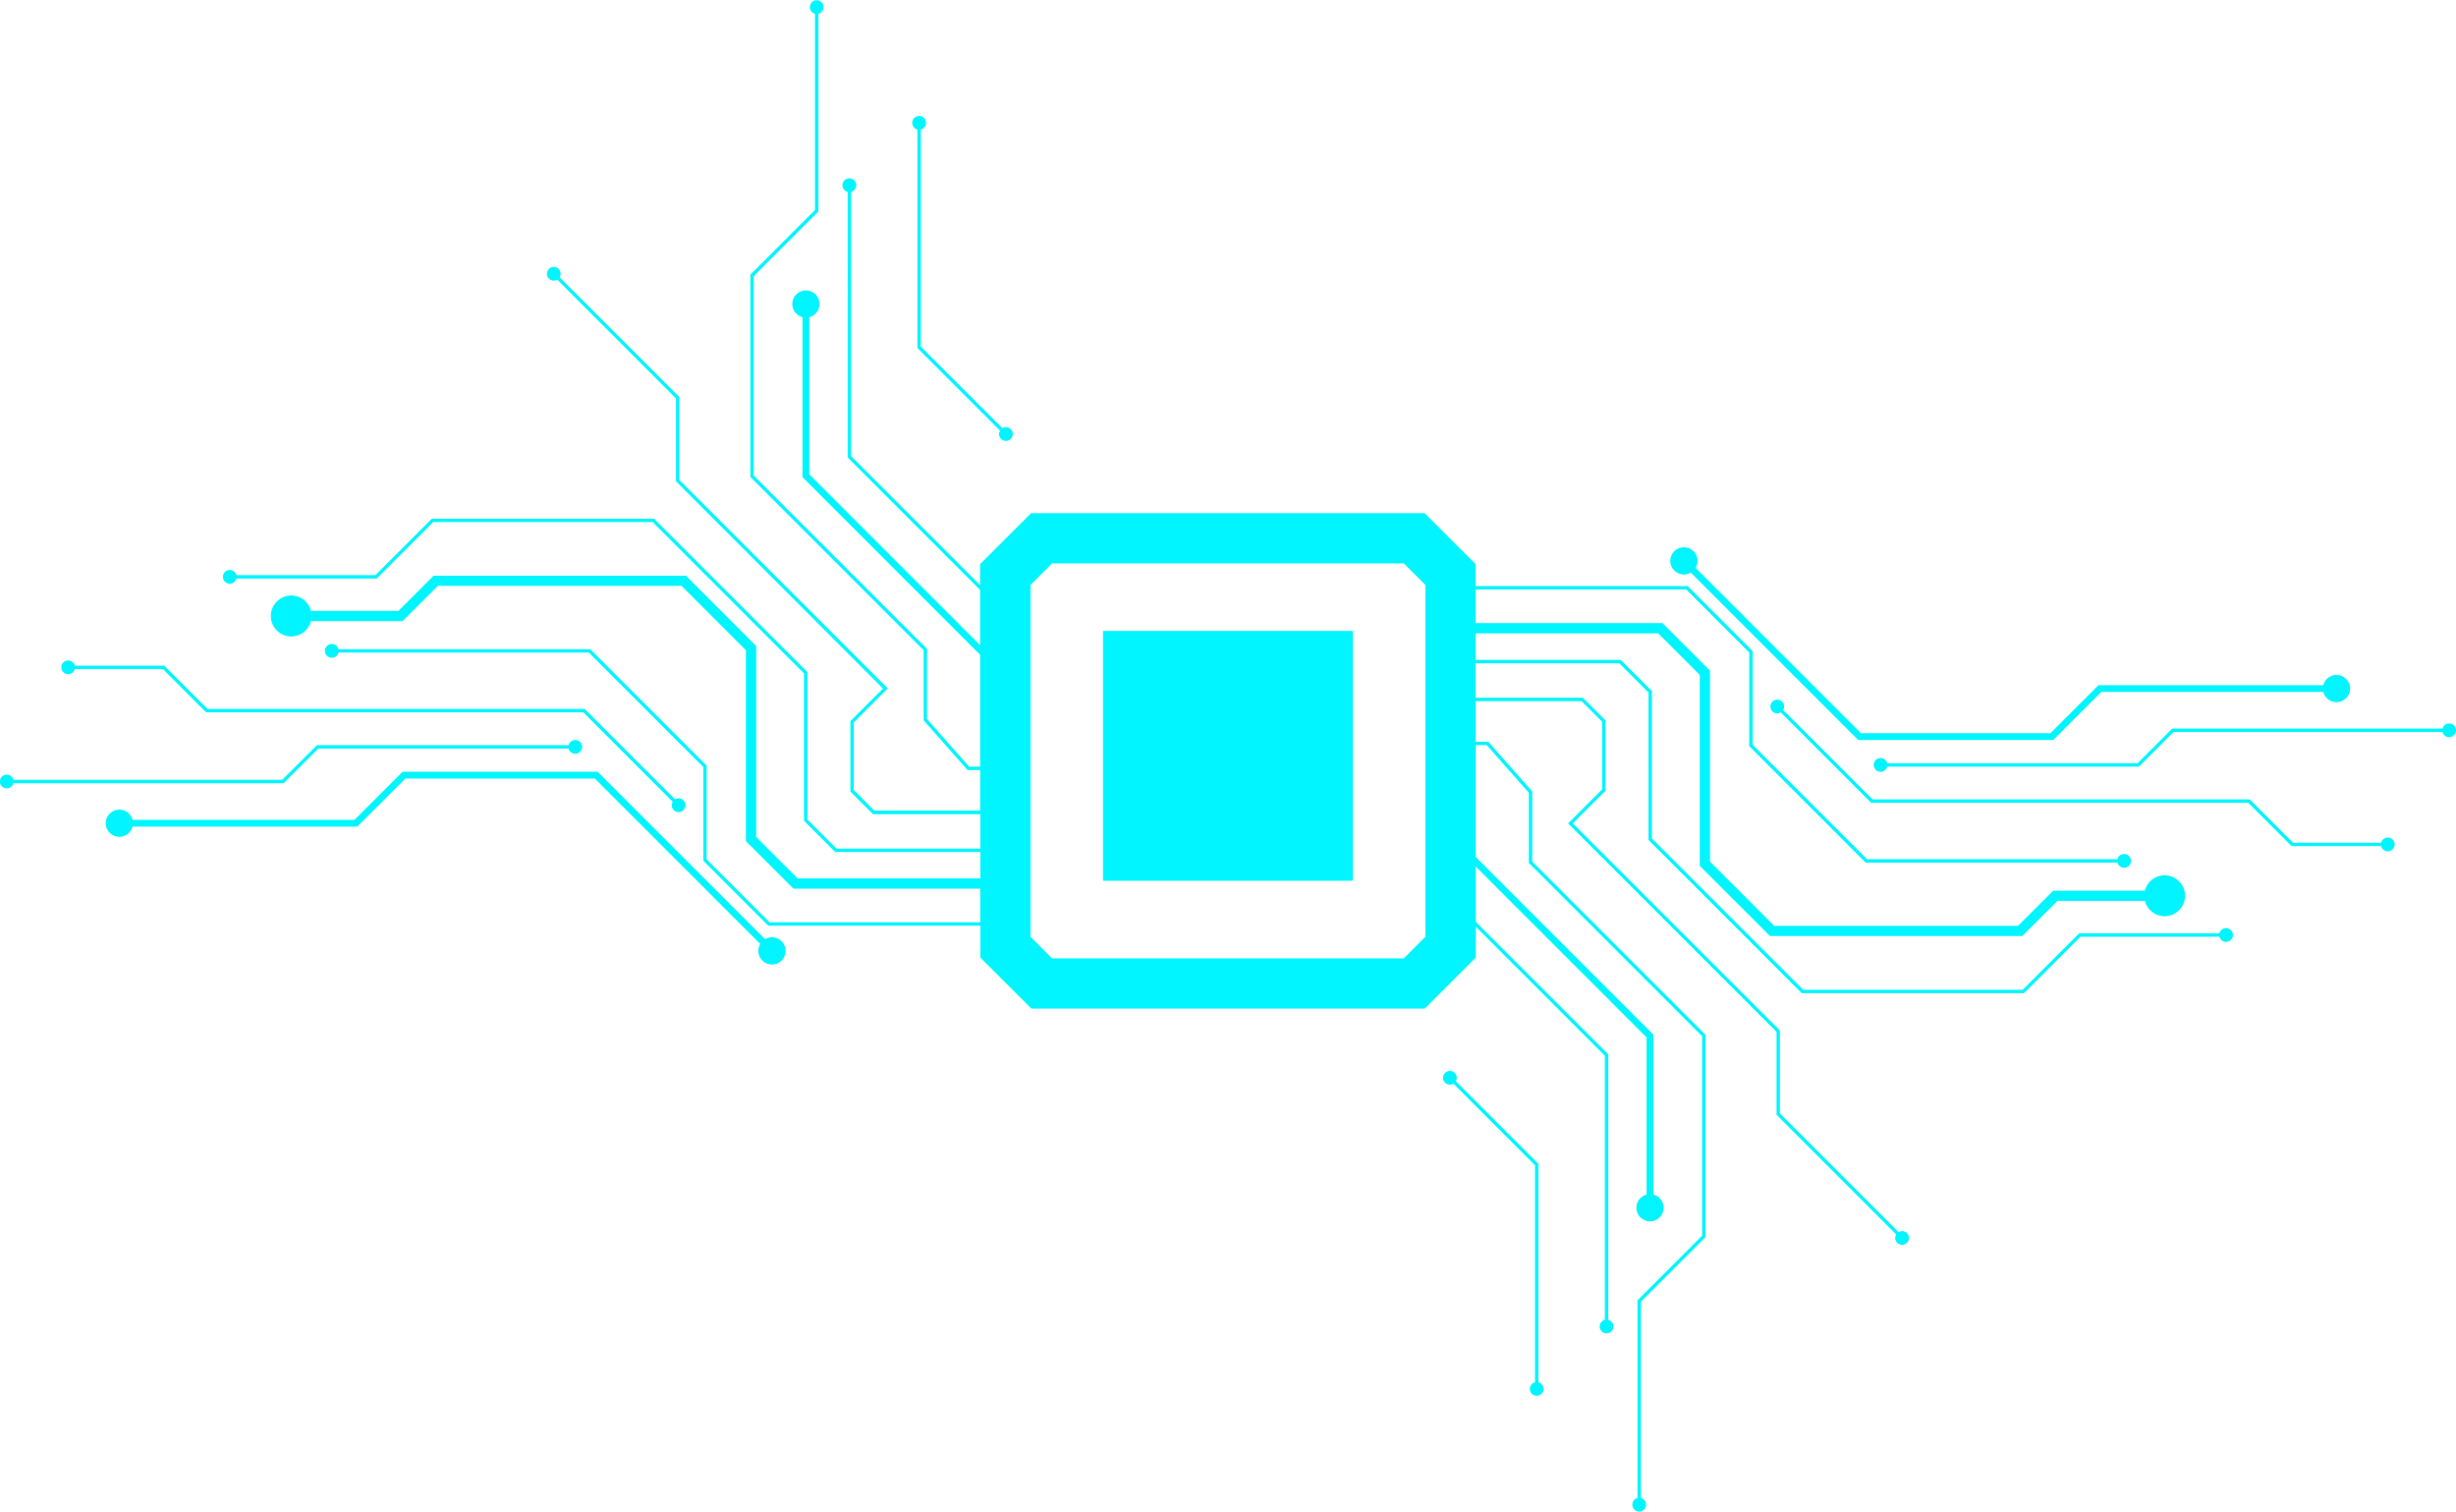 <?xml version="1.0" encoding="UTF-8"?>
<!DOCTYPE svg PUBLIC '-//W3C//DTD SVG 1.0//EN'
          'http://www.w3.org/TR/2001/REC-SVG-20010904/DTD/svg10.dtd'>
<svg height="293.8" preserveAspectRatio="xMidYMid meet" version="1.0" viewBox="6.6 117.9 477.4 293.8" width="477.4" xmlns="http://www.w3.org/2000/svg" xmlns:xlink="http://www.w3.org/1999/xlink" zoomAndPan="magnify"
><g id="change1_1"
  ><path d="M279.48,227.41H211.1l-4.19,4.19v68.38l4.19,4.19h68.38l4.19-4.19V231.6L279.48,227.41z M353.01,254.28 c-0.54-0.52-1.35-0.52-1.89,0c-0.52,0.54-0.52,1.35,0,1.89c0.46,0.44,1.11,0.51,1.63,0.2l17.57,17.57h73.31l8.42,8.42h17.39 c0.15,0.58,0.67,1.01,1.3,1.01c0.74,0,1.34-0.6,1.34-1.34c0-0.74-0.6-1.34-1.34-1.34c-0.62,0-1.15,0.43-1.3,1.01h-17.11l-8.42-8.42 h-73.31l-17.38-17.38C353.52,255.39,353.45,254.74,353.01,254.28z M335.79,225.04c-1.03-1.03-2.72-1.03-3.75,0 c-1.03,1.03-1.03,2.72,0,3.75c0.87,0.87,2.21,1.01,3.22,0.41l32.53,32.53h37.93l9.34-9.34h43.14c0.3,1.14,1.34,1.99,2.57,1.99 c1.46,0,2.65-1.19,2.65-2.65c0-1.46-1.19-2.65-2.65-2.65c-1.23,0-2.27,0.85-2.57,1.99h-43.69l-9.34,9.34h-36.83l-32.14-32.14 C336.8,227.25,336.67,225.91,335.79,225.04z M372.15,265.24c-0.74,0-1.34,0.6-1.34,1.34c0,0.74,0.6,1.34,1.34,1.34 c0.62,0,1.15-0.43,1.3-1.01h48.93l6.73-6.73h52.26c0.15,0.58,0.67,1.01,1.3,1.01c0.74,0,1.34-0.6,1.34-1.34 c0-0.74-0.6-1.34-1.34-1.34c-0.62,0-1.15,0.43-1.3,1.01h-52.53l-6.73,6.73h-48.65C373.3,265.67,372.77,265.24,372.15,265.24z M289.38,326.44c-0.54-0.52-1.35-0.52-1.89,0c-0.52,0.54-0.52,1.35,0,1.89c0.46,0.44,1.11,0.51,1.63,0.2l15.86,15.86v42.18 c-0.58,0.15-1.01,0.67-1.01,1.3c0,0.74,0.6,1.34,1.34,1.34c0.74,0,1.34-0.6,1.34-1.34c0-0.62-0.43-1.15-1.01-1.3v-42.46 l-16.06-16.06C289.89,327.55,289.82,326.89,289.38,326.44z M137.57,275.36c0.54,0.52,1.35,0.52,1.89,0c0.52-0.54,0.52-1.35,0-1.89 c-0.46-0.44-1.11-0.51-1.63-0.2l-17.57-17.57H46.95l-8.42-8.42H21.15c-0.15-0.58-0.67-1.01-1.3-1.01c-0.74,0-1.34,0.6-1.34,1.34 c0,0.74,0.6,1.34,1.34,1.34c0.62,0,1.15-0.43,1.3-1.01h17.11l8.42,8.42h73.31l17.38,17.38 C137.06,274.25,137.12,274.91,137.57,275.36z M154.78,304.6c1.03,1.03,2.72,1.03,3.75,0c1.03-1.03,1.03-2.72,0-3.75 c-0.87-0.87-2.21-1.01-3.22-0.41l-32.53-32.53H84.85l-9.34,9.34H32.37c-0.3-1.14-1.34-1.99-2.57-1.99c-1.46,0-2.65,1.19-2.65,2.65 c0,1.46,1.19,2.65,2.65,2.65c1.23,0,2.27-0.85,2.57-1.99h43.69l9.34-9.34h36.83l32.14,32.14 C153.77,302.39,153.91,303.73,154.78,304.6z M118.42,264.41c0.74,0,1.34-0.6,1.34-1.34c0-0.74-0.6-1.34-1.34-1.34 c-0.62,0-1.15,0.43-1.3,1.01H68.2l-6.73,6.73H9.21c-0.15-0.58-0.67-1.01-1.3-1.01c-0.74,0-1.34,0.6-1.34,1.34 c0,0.74,0.6,1.34,1.34,1.34c0.62,0,1.15-0.43,1.3-1.01h52.53l6.73-6.73h48.65C117.28,263.98,117.8,264.41,118.42,264.41z M201.19,203.21c0.54,0.52,1.35,0.52,1.89,0c0.52-0.54,0.52-1.35,0-1.89c-0.46-0.44-1.11-0.51-1.63-0.2l-15.86-15.86v-42.18 c0.58-0.15,1.01-0.67,1.01-1.3c0-0.74-0.6-1.34-1.34-1.34c-0.74,0-1.34,0.6-1.34,1.34c0,0.62,0.43,1.15,1.01,1.3v42.46l16.06,16.06 C200.68,202.1,200.75,202.75,201.19,203.21z M221.01,240.54h48.55v48.55h-48.55V240.54z M209.08,217.64h74.44l9.92,9.92v4.26h41.22 l12.63,12.63v18.21l22.24,22.24h48.66c0.15-0.58,0.67-1.01,1.3-1.01c0.74,0,1.34,0.6,1.34,1.34c0,0.74-0.6,1.34-1.34,1.34 c-0.62,0-1.15-0.43-1.3-1.01h-48.94l-22.63-22.63v-18.21l-12.24-12.24h-40.94v6.53h36.31l9.24,9.24v37.11l12.5,12.5h47.38l6.84-6.84 h17.8c0.44-1.71,2.01-2.99,3.85-2.99c2.19,0,3.98,1.79,3.98,3.98c0,2.19-1.79,3.98-3.98,3.98c-1.85,0-3.41-1.27-3.85-2.99h-16.98 l-6.84,6.84h-49.03L337,286.19v-37.11l-8.07-8.07h-35.49v5.15h28.2l6.06,6.06v28.65l29.41,29.41h42.66l10.97-10.97h27.27 c0.15-0.58,0.67-1.01,1.3-1.01c0.74,0,1.34,0.6,1.34,1.34c0,0.74-0.6,1.34-1.34,1.34c-0.62,0-1.15-0.43-1.3-1.01h-27l-10.97,10.97 h-43.21l-29.79-29.79V252.5l-5.68-5.68h-27.93v6.7h20.84l4.4,4.4v13.68l-6.34,6.34l40.25,40.25v16.12l23.07,23.07 c0.52-0.31,1.17-0.24,1.63,0.2c0.52,0.54,0.52,1.35,0,1.89c-0.54,0.52-1.35,0.52-1.89,0c-0.44-0.46-0.51-1.11-0.2-1.63l-23.26-23.26 v-16.12l-40.52-40.52l6.62-6.62v-13.13l-4.01-4.01h-20.56v7.89h2.44l8.54,9.66v13.62l33.68,33.68v39.33l-12.56,12.56v38.14 c0.58,0.15,1.01,0.67,1.01,1.3c0,0.74-0.6,1.34-1.34,1.34c-0.74,0-1.34-0.6-1.34-1.34c0-0.62,0.43-1.15,1.01-1.3v-38.42l12.56-12.56 v-38.78l-33.68-33.68v-13.64l-8.18-9.25h-2.14v21.74l34.53,34.53v31.08c1.14,0.3,1.99,1.34,1.99,2.57c0,1.46-1.19,2.65-2.65,2.65 c-1.46,0-2.65-1.19-2.65-2.65c0-1.23,0.85-2.27,1.99-2.57v-30.53l-33.2-33.2v10.73l25.74,25.74v51.61c0.58,0.15,1.01,0.67,1.01,1.3 c0,0.74-0.6,1.34-1.34,1.34c-0.74,0-1.34-0.6-1.34-1.34c0-0.62,0.43-1.15,1.01-1.3V323.1l-25.08-25.08v6l-9.92,9.92h-76.47 l-9.92-9.92v-6.2h-41.22l-12.63-12.63v-18.21l-22.24-22.24H72.39c-0.15,0.58-0.67,1.01-1.3,1.01c-0.74,0-1.34-0.6-1.34-1.34 c0-0.74,0.6-1.34,1.34-1.34c0.62,0,1.15,0.43,1.3,1.01h48.94l22.63,22.63v18.21l12.24,12.24h40.94v-6.53h-36.31l-9.24-9.24v-37.11 l-12.5-12.5H91.71l-6.84,6.84h-17.8c-0.44,1.71-2.01,2.99-3.85,2.99c-2.19,0-3.98-1.79-3.98-3.98c0-2.19,1.79-3.98,3.98-3.98 c1.85,0,3.41,1.27,3.85,2.99h16.98l6.84-6.84h49.03l13.67,13.67v37.11l8.07,8.07h35.49v-5.15h-28.2l-6.06-6.06v-28.65l-29.41-29.41 H90.81l-10.97,10.97H52.57c-0.15,0.58-0.67,1.01-1.3,1.01c-0.74,0-1.34-0.6-1.34-1.34c0-0.74,0.6-1.34,1.34-1.34 c0.62,0,1.15,0.43,1.3,1.01h27l10.97-10.97h43.21l29.79,29.79v28.66l5.68,5.68h27.93v-6.7H176.3l-4.4-4.4v-13.68l6.34-6.34 L138,211.45v-16.12l-23.07-23.07c-0.52,0.31-1.17,0.24-1.63-0.2c-0.52-0.54-0.52-1.35,0-1.89c0.54-0.52,1.35-0.52,1.89,0 c0.44,0.46,0.51,1.11,0.2,1.63l23.26,23.26v16.12l40.52,40.52l-6.62,6.62v13.13l4.01,4.01h20.56v-7.89h-2.44l-8.54-9.66v-13.62 l-33.68-33.68v-39.33l12.56-12.56v-38.14c-0.58-0.15-1.01-0.67-1.01-1.3c0-0.74,0.6-1.34,1.34-1.34c0.74,0,1.34,0.6,1.34,1.34 c0,0.62-0.43,1.15-1.01,1.3v38.42l-12.56,12.56v38.78l33.68,33.68v13.64l8.18,9.25h2.14v-21.74l-34.53-34.53v-31.08 c-1.14-0.3-1.99-1.34-1.99-2.57c0-1.46,1.19-2.65,2.65-2.65c1.46,0,2.65,1.19,2.65,2.65c0,1.23-0.85,2.27-1.99,2.57v30.53l33.2,33.2 v-10.73l-25.74-25.74V155.2c-0.58-0.15-1.01-0.67-1.01-1.3c0-0.74,0.6-1.34,1.34-1.34c0.74,0,1.34,0.6,1.34,1.34 c0,0.62-0.43,1.15-1.01,1.3v51.34l25.08,25.08v-4.06l9.92-9.92H209.08z" fill="#00f5ff"
  /></g
></svg
>
